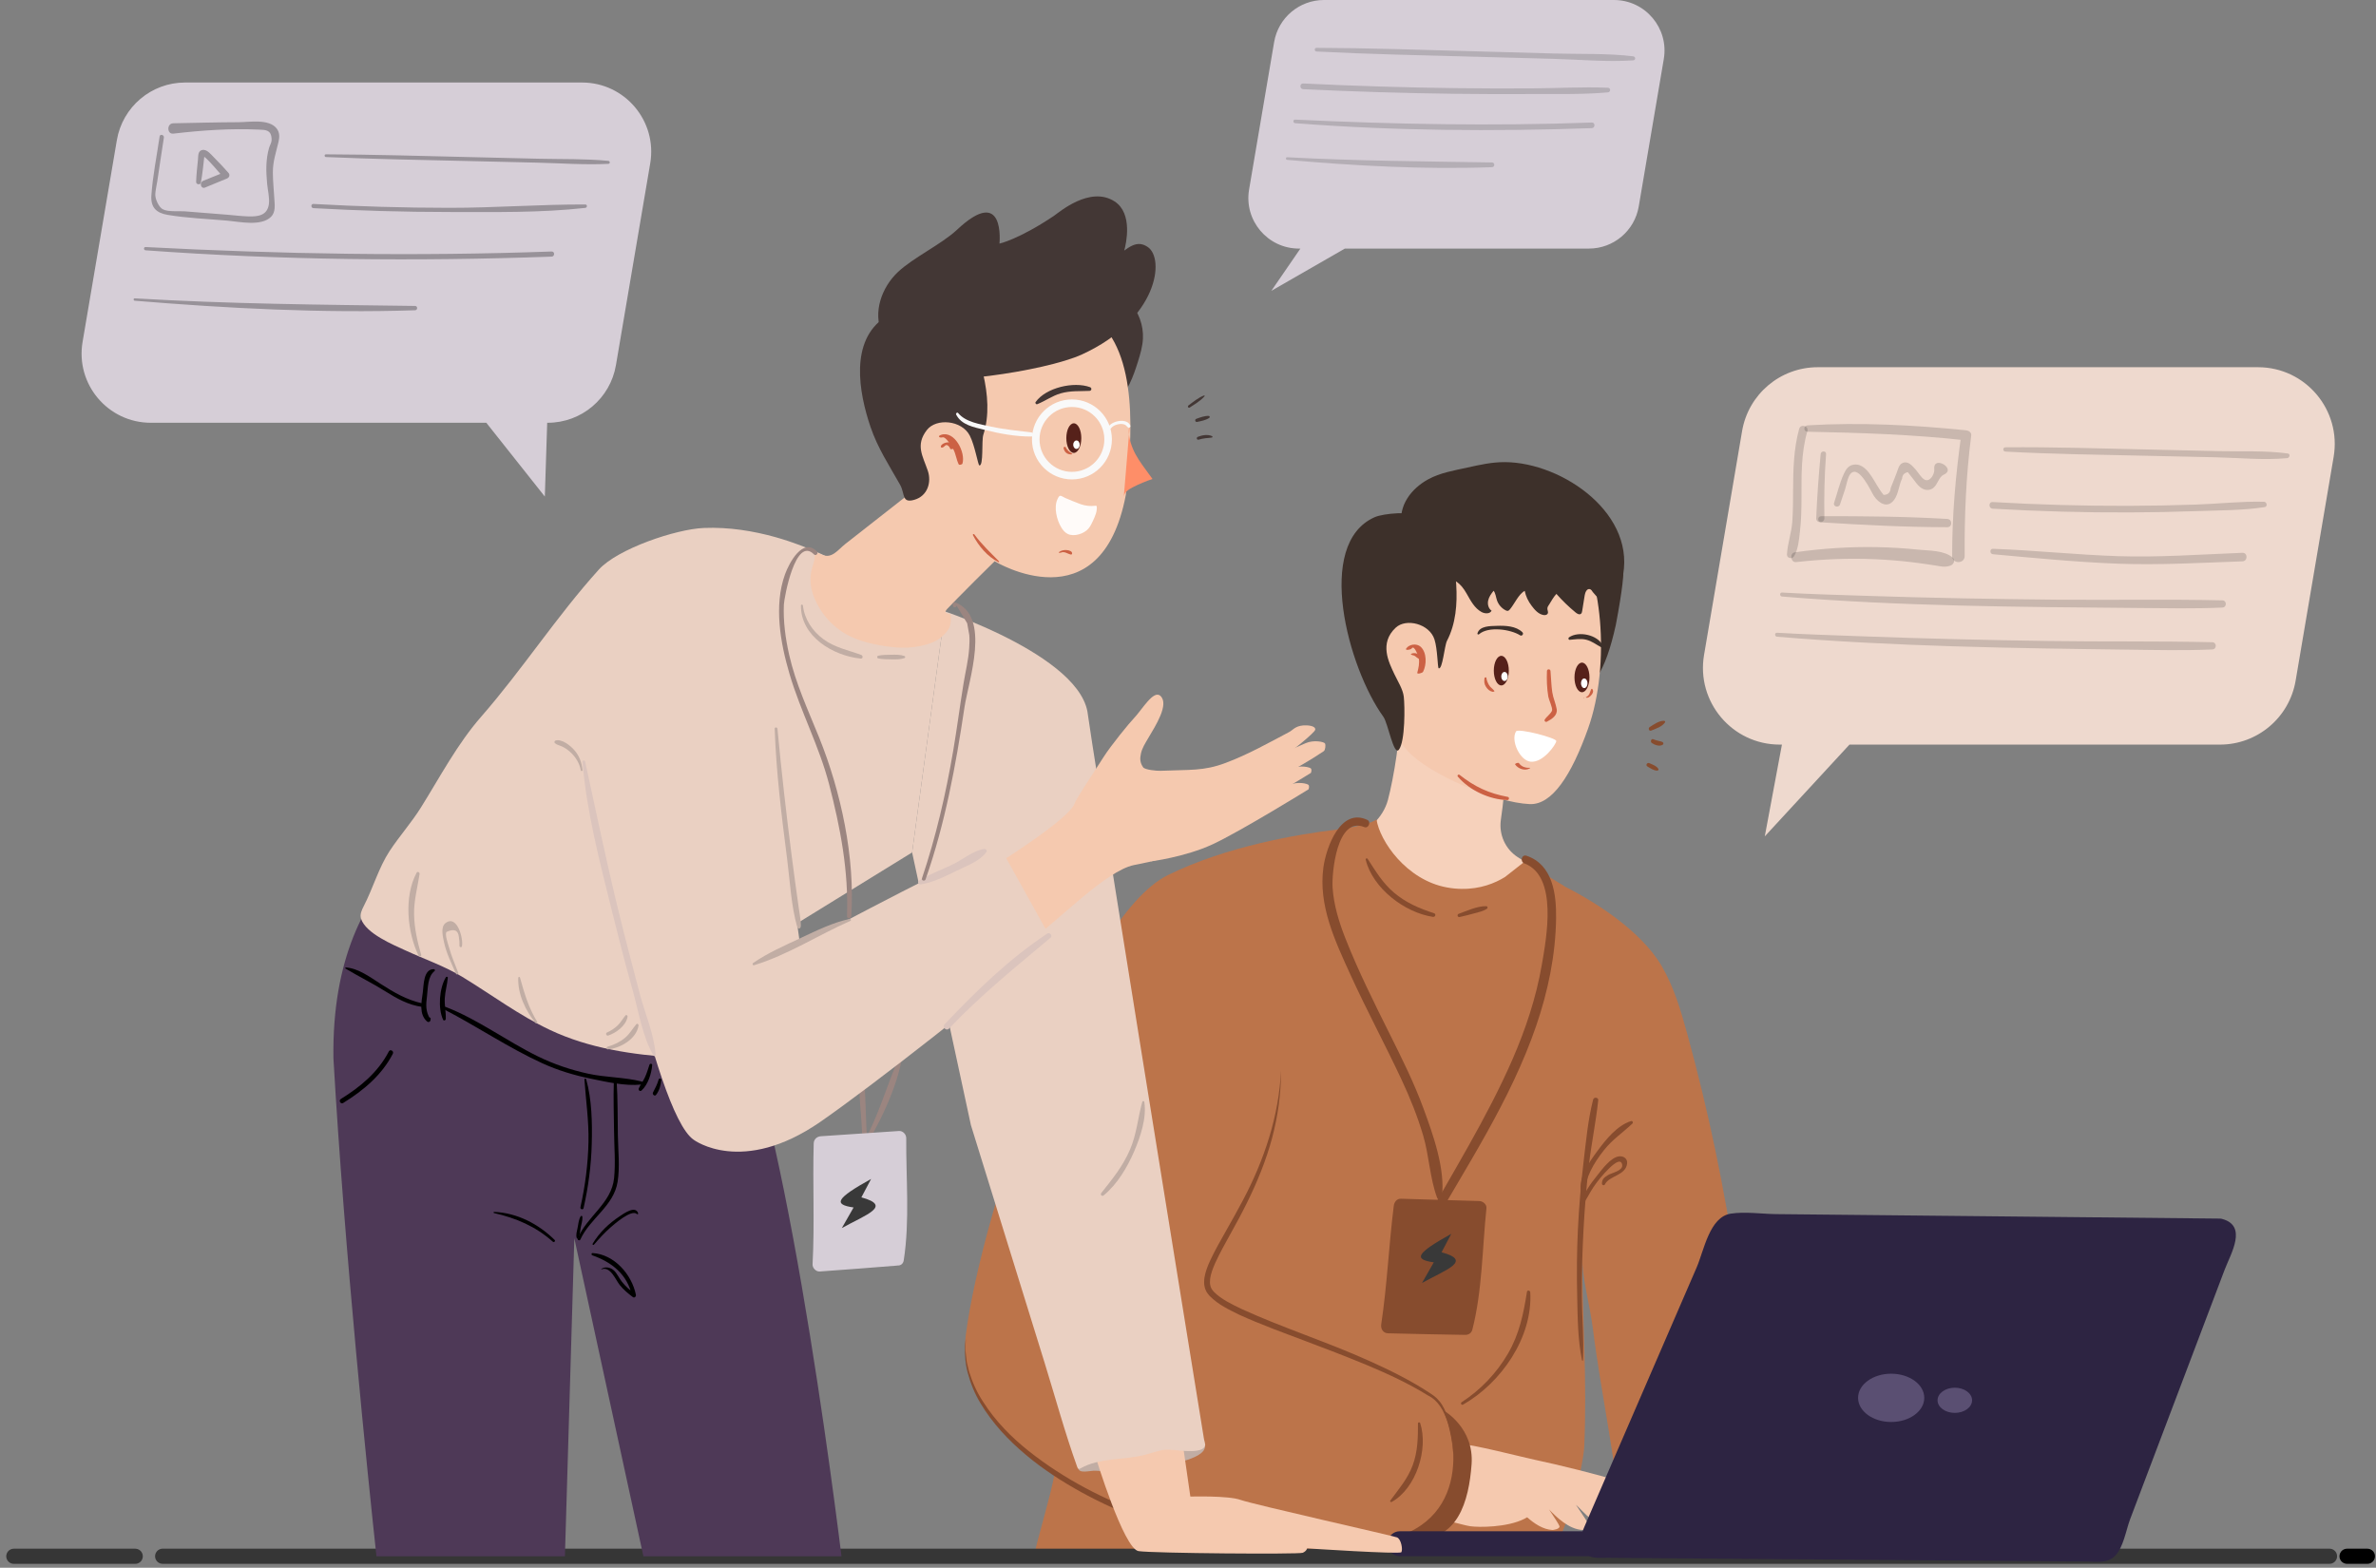 <svg width="344" height="227" viewBox="0 0 344 227" fill="none" xmlns="http://www.w3.org/2000/svg">
<rect x="0" y="0" width="344" height="227" fill="#808080" stroke="none"/>
<g id="Group 62">
<g id="OBJECTS">
<g id="Group">
<g id="Group_2">
<g id="Group_3">
<path id="Vector" d="M222.661 126.019C220.745 129.025 215.743 132.53 212.192 132.479C200.101 132.256 196.124 124.015 194.818 121.013C195.064 120.952 195.477 120.903 195.77 120.867C197.999 120.546 200.271 118.342 200.938 115.854C201.796 112.621 202.847 106.298 202.723 102.277L218.014 110.746C217.99 111.907 217.913 113.177 217.802 114.457C217.723 115.238 217.646 116.001 217.557 116.746C217.472 117.457 217.376 118.133 217.289 118.76C217.008 120.857 217.944 122.937 219.709 124.092L222.661 126.019Z" fill="#F6D1BB"/>
</g>
<g id="Group_4">
<path id="Vector_2" d="M223.981 93.079C223.156 95.246 223.505 97.707 224.343 99.868C224.936 101.397 226.252 100.048 227.89 100.076C230.425 100.118 232.407 97.478 233.943 90.474C234.917 85.336 235.164 82.728 234.97 82.235C234.27 80.459 231.962 79.504 230.058 79.337" fill="#3D302A"/>
</g>
<g id="Group_5">
<path id="Vector_3" d="M227.84 77.681C231.837 82.502 233.293 96.069 229.915 105.516C227.514 112.233 224.728 116.571 221.467 116.431C216.525 116.221 206.944 112.158 203.821 108.758C198.202 102.642 199.837 90.656 200.997 83.105C202.052 76.245 205.258 67.344 213.872 69.038C219.536 70.152 224.252 73.353 227.84 77.681Z" fill="#F5C9AF"/>
</g>
<g id="Group_6">
<path id="Vector_4" d="M205.132 82.021C206.02 83.082 207.582 83.317 208.869 83.525C210.597 83.805 211.457 84.396 212.35 85.968C212.921 86.973 213.488 88.075 214.507 88.621C214.987 88.878 215.715 88.914 215.952 88.424C215.496 88.121 215.342 87.494 215.457 86.959C215.572 86.424 215.903 85.962 216.25 85.538C216.543 85.936 216.574 86.462 216.735 86.93C216.949 87.55 217.411 88.08 217.996 88.375C218.089 88.422 218.191 88.465 218.294 88.45C218.434 88.431 218.538 88.315 218.629 88.206C219.26 87.453 219.875 86.013 220.749 85.555C220.923 86.377 221.238 87.025 221.745 87.705C222.187 88.297 222.716 88.906 223.44 89.048C223.674 89.093 223.965 89.059 224.075 88.848C224.21 88.591 223.999 88.33 224.032 88.07C224.062 87.824 224.178 87.716 224.304 87.507C224.626 86.975 224.917 86.458 225.339 85.992C226.194 86.966 227.128 87.869 228.129 88.692C228.35 88.874 228.675 89.054 228.896 88.872C229.014 88.776 229.045 88.612 229.07 88.462C229.193 87.701 229.315 86.94 229.438 86.179C229.507 85.752 229.758 85.195 230.177 85.303C230.379 85.356 230.502 85.556 230.612 85.734C230.753 85.963 233.207 88.557 233.259 88.356C233.641 86.883 234.427 85.541 234.809 84.068C237.27 74.58 226.279 66.954 217.881 66.914C216.011 66.905 214.263 67.297 212.453 67.699C210.521 68.128 208.522 68.446 206.765 69.41C204.308 70.758 202.441 73.205 202.921 76.129" fill="#3D302A"/>
</g>
<g id="Group_7">
<path id="Vector_5" d="M209.179 79.509C210.397 80.892 210.723 82.837 210.836 84.677C211.005 87.447 210.777 90.329 209.495 92.79C209.131 93.491 208.863 96.959 208.299 96.767C208.121 96.707 208.15 94.019 207.679 92.57C206.949 90.323 203.583 89.47 202.071 90.885C199.655 93.146 201.072 95.889 201.871 97.594C202.353 98.623 203.112 99.781 203.24 100.872C203.404 102.269 203.449 107.35 202.539 108.541C201.779 109.536 200.97 104.73 200.285 103.784C195.191 96.735 190.305 78.783 199.006 74.895C200.328 74.305 204.414 73.996 205.65 74.75" fill="#3D302A"/>
</g>
</g>
<path id="Vector_6" d="M241.375 222.193C241.88 222.279 242.389 222.348 242.91 222.365C245.71 222.457 248.414 221.839 251.153 221.368C253.56 220.953 254.213 220.725 254.161 217.821C253.744 194.815 250.36 171.875 244.281 149.685C243.352 146.296 242.344 142.884 240.566 139.854C237.534 134.687 230.562 130.221 225.221 127.717C224.466 127.363 221.341 129.351 220.581 129.007C219.914 128.706 219.329 128.243 218.658 127.949C216.696 127.09 215.38 128.886 213.738 129.631C212.891 130.016 211.943 130.258 211.007 130.219C210.247 130.187 209.559 129.729 208.862 130.089C205.737 131.704 197.978 119.702 197.978 119.702L194.619 123.215L184.789 133.52L160.212 167.399C160.212 167.399 155.753 195.166 152.687 213.365C152.156 216.506 150.045 223.287 149.629 225.668C149.719 225.156 170.605 225.013 171.733 225.013C186.256 225.013 199.782 225.013 214.305 225.013C216.693 225.013 223.115 226.027 224.792 224.272C226.855 222.113 229.247 212.22 229.369 209.447C229.782 200.124 229.144 190.87 229.018 181.488C229.069 185.302 230.166 188.753 230.634 192.49C231.236 197.299 232.1 202.105 232.876 206.889C233.5 210.737 234.097 214.589 234.575 218.458C234.791 220.198 234.513 221.235 235.987 221.916C237.227 222.49 239.928 221.946 241.375 222.193Z" fill="#BC744A"/>
<path id="Vector_7" d="M233.488 214.226C232.35 213.757 225.33 212.014 222.165 211.359C220.504 211.015 212.991 209.065 211.249 209.065C209.507 209.065 207.138 211.556 207.138 211.556L207.766 220.125C209.44 219.957 211.684 220.828 212.89 220.996C214.095 221.164 218.182 221.185 220.693 219.924C220.837 219.852 220.966 219.771 221.102 219.695C222.114 220.591 223.384 221.467 224.786 221.537C224.786 221.537 225.884 221.426 225.78 220.981C225.729 220.765 225.004 219.65 224.273 218.563C225.348 219.66 227.108 221.436 229.138 221.537C229.138 221.537 230.237 221.426 230.132 220.981C230.07 220.719 229.021 219.143 228.168 217.889C228.179 217.899 228.195 217.909 228.205 217.918C229.095 218.704 231.214 221.412 233.725 221.537C233.725 221.537 234.824 221.426 234.719 220.981C234.681 220.82 234.266 220.157 233.755 219.38C234.397 219.868 235.182 220.392 236.133 220.863C238.846 222.203 240.387 221.185 240.387 220.863C240.388 220.539 234.627 214.695 233.488 214.226Z" fill="#F5C9AF"/>
<path id="Vector_8" d="M209.075 204.274C209.075 204.274 213.446 206.754 213.058 212.024C212.669 217.294 211.087 223.405 204.49 222.765C197.894 222.125 209.075 204.274 209.075 204.274Z" fill="#874C2E"/>
<path id="Vector_9" d="M203.069 222.241C187.258 227.734 166.098 222.487 152.686 213.364C144.283 207.661 138.923 200.424 139.824 193.35C142.165 174.976 156.595 132.863 169.082 126.715C177.568 122.534 187.866 120.801 193.601 120.11C196.293 119.782 197.978 119.701 197.978 119.701L195.894 125.58L185.466 154.997C185.08 172.458 172.593 182.822 175.074 186.886C177.554 190.938 197.17 195.318 207.468 202.262C210.325 204.194 213.941 218.142 203.069 222.241Z" fill="#BC744A"/>
<g id="Group_8">
<path id="Vector_10" d="M139.826 193.803L139.793 195.028C139.795 195.232 139.766 195.435 139.792 195.638L139.862 196.244C139.921 196.646 139.92 197.056 140.023 197.45L140.314 198.632C140.795 200.177 141.459 201.669 142.365 203.012C144.102 205.744 146.401 208.089 148.936 210.102C154.017 214.138 159.868 217.155 165.973 219.351C172.064 221.595 178.454 223.075 184.931 223.612C188.168 223.89 191.429 223.923 194.671 223.645C197.914 223.396 201.136 222.798 204.258 221.827C201.2 222.993 197.969 223.683 194.715 224.083C191.454 224.453 188.158 224.498 184.88 224.301C181.6 224.115 178.34 223.621 175.131 222.92C171.922 222.218 168.757 221.309 165.665 220.193C162.583 219.051 159.569 217.716 156.684 216.135C153.804 214.55 151.019 212.763 148.5 210.634C145.977 208.522 143.689 206.078 141.992 203.24C141.126 201.834 140.508 200.28 140.085 198.693C139.666 197.092 139.634 195.424 139.826 193.803Z" fill="#874C2E"/>
</g>
<g id="Group_9">
<path id="Vector_11" d="M185.469 155.001C185.481 158.312 185.02 161.63 184.161 164.843C183.292 168.055 182.026 171.151 180.552 174.129C179.818 175.62 179.03 177.082 178.223 178.526C177.425 179.974 176.607 181.412 175.937 182.889C175.607 183.627 175.322 184.385 175.207 185.133C175.175 185.5 175.145 185.874 175.25 186.194C175.273 186.367 175.376 186.501 175.436 186.655C175.55 186.792 175.628 186.943 175.769 187.072C176.838 188.144 178.372 188.871 179.83 189.568C185.803 192.29 192.145 194.308 198.193 197.031C201.216 198.391 204.21 199.857 206.99 201.691L207.507 202.041C207.679 202.16 207.842 202.317 208.008 202.454C208.317 202.756 208.59 203.093 208.806 203.459C209.25 204.185 209.55 204.975 209.781 205.776C210.221 207.387 210.408 209.048 210.423 210.703C210.312 209.054 210.042 207.411 209.553 205.846C209.041 204.297 208.245 202.789 206.752 202.062C203.959 200.326 200.957 198.942 197.919 197.667C194.872 196.408 191.793 195.218 188.695 194.063C185.602 192.892 182.488 191.768 179.45 190.383C177.954 189.641 176.417 188.942 175.139 187.654C174.976 187.501 174.848 187.285 174.708 187.098C174.606 186.873 174.471 186.655 174.432 186.413C174.29 185.935 174.333 185.463 174.378 185.014C174.524 184.124 174.843 183.324 175.192 182.556C175.902 181.025 176.736 179.592 177.546 178.15C178.355 176.707 179.171 175.276 179.937 173.818C183.019 168.013 185.159 161.635 185.469 155.001Z" fill="#874C2E"/>
</g>
<path id="Vector_12" d="M226.449 128.29C224.939 129.789 218.226 134.574 211.823 134.574C210.759 134.574 209.635 134.481 208.441 134.258C203.069 133.274 198.54 129.691 195.895 125.58C195.404 124.807 194.97 124.011 194.62 123.214C194.14 122.183 193.8 121.129 193.602 120.111C196.294 119.782 198.868 119.103 199.289 118.624C199.746 121.762 203.62 127.43 209.483 128.496C210.22 128.637 210.91 128.695 211.577 128.707H211.589C214.34 128.753 216.458 127.875 217.898 126.985C217.91 126.985 220.707 124.78 220.719 124.768L226.449 128.29Z" fill="#BC744A"/>
<path id="Vector_13" d="M217.361 99.249C217.961 99.249 218.447 98.289 218.447 97.105C218.447 95.922 217.961 94.962 217.361 94.962C216.761 94.962 216.275 95.922 216.275 97.105C216.275 98.289 216.761 99.249 217.361 99.249Z" fill="#56211A"/>
<path id="Vector_14" d="M217.825 98.606C218.085 98.606 218.295 98.313 218.295 97.951C218.295 97.59 218.085 97.296 217.825 97.296C217.565 97.296 217.354 97.59 217.354 97.951C217.354 98.313 217.565 98.606 217.825 98.606Z" fill="white"/>
<path id="Vector_15" d="M229.041 100.232C229.64 100.232 230.126 99.272 230.126 98.088C230.126 96.904 229.64 95.945 229.041 95.945C228.441 95.945 227.955 96.904 227.955 98.088C227.955 99.272 228.441 100.232 229.041 100.232Z" fill="#56211A"/>
<path id="Vector_16" d="M225.322 107.299C225.309 107.751 223.418 110.504 221.58 110.286C220.038 110.102 218.687 107.21 219.498 105.892C219.933 105.432 225.336 106.847 225.322 107.299Z" fill="white"/>
<g id="Group_10">
<g id="Group_11">
<path id="Vector_17" d="M214.132 91.839C215.477 90.653 218.711 91.114 220.086 91.993C220.356 92.165 220.647 91.776 220.424 91.555C219.494 90.63 217.94 90.575 216.704 90.62C215.766 90.654 214.227 90.613 213.905 91.707C213.865 91.844 214.035 91.925 214.132 91.839Z" fill="#3D302A"/>
</g>
</g>
<g id="Group_12">
<g id="Group_13">
<path id="Vector_18" d="M227.268 92.643C228.09 92.58 228.853 92.429 229.673 92.633C230.495 92.838 231.099 93.34 231.83 93.724C231.988 93.807 232.129 93.644 232.061 93.493C231.343 91.908 228.557 91.328 227.17 92.281C227.025 92.38 227.06 92.659 227.268 92.643Z" fill="#3D302A"/>
</g>
</g>
<g id="Group_14">
<g id="Group_15">
<path id="Vector_19" d="M223.97 97.162C223.916 98.395 223.963 99.659 224.166 100.878C224.239 101.318 224.803 102.487 224.711 102.863C224.612 103.273 223.896 103.781 223.653 104.185C223.53 104.389 223.77 104.601 223.966 104.498C224.695 104.12 225.533 103.559 225.381 102.678C225.241 101.86 224.867 101.074 224.74 100.231C224.588 99.211 224.576 98.187 224.485 97.162C224.457 96.835 223.985 96.826 223.97 97.162Z" fill="#CC6144"/>
</g>
</g>
<path id="Vector_20" d="M229.369 99.63C229.629 99.63 229.839 99.319 229.839 98.934C229.839 98.55 229.629 98.238 229.369 98.238C229.109 98.238 228.898 98.55 228.898 98.934C228.898 99.319 229.109 99.63 229.369 99.63Z" fill="white"/>
<g id="Group_16">
<g id="Group_17">
<path id="Vector_21" d="M211.074 112.462C212.76 114.442 215.646 115.776 218.239 115.849C218.498 115.856 218.565 115.438 218.301 115.388C215.557 114.879 213.526 113.936 211.331 112.205C211.149 112.061 210.92 112.28 211.074 112.462Z" fill="#CC6144"/>
</g>
</g>
<g id="Group_18">
<g id="Group_19">
<path id="Vector_22" d="M197.97 118.722C194.078 116.877 191.996 122.728 191.603 125.596C190.847 131.109 193.293 136.247 195.515 141.125C197.85 146.249 200.519 151.202 202.905 156.3C204.141 158.938 205.231 161.642 206.055 164.439C206.916 167.363 207.014 170.622 208.072 173.44C208.216 173.825 208.712 173.74 208.761 173.347C209.276 169.262 207.468 164.239 206.061 160.417C204.713 156.758 202.972 153.261 201.234 149.777C198.967 145.23 196.667 140.64 194.803 135.908C193.869 133.535 193.098 131.055 192.933 128.494C192.801 126.448 193.552 118.117 197.531 119.762C198.123 120.006 198.551 118.998 197.97 118.722Z" fill="#874C2E"/>
</g>
</g>
<g id="Group_20">
<g id="Group_21">
<path id="Vector_23" d="M220.707 125.02C225.603 126.883 223.891 135.836 223.222 139.718C222.407 144.444 220.881 149.025 218.969 153.413C215.238 161.972 210.212 169.91 205.713 178.07C205.342 178.743 206.362 179.342 206.743 178.673C212.337 168.847 218.714 159.311 222.408 148.544C224.122 143.549 225.216 138.292 225.292 132.999C225.342 129.48 224.825 125.196 221.013 123.909C220.303 123.67 220.026 124.76 220.707 125.02Z" fill="#874C2E"/>
</g>
</g>
<path id="Vector_24" d="M214.173 173.907C210.391 173.795 206.61 173.683 202.827 173.571C202.217 173.553 201.859 174.065 201.791 174.608C201.078 180.291 200.831 186.085 199.977 191.743C199.877 192.409 200.241 193.041 200.977 193.056C204.707 193.134 208.438 193.245 212.169 193.286C212.364 193.288 212.528 193.242 212.666 193.167C212.672 193.164 212.678 193.16 212.684 193.157C212.72 193.136 212.757 193.116 212.79 193.091C212.962 192.971 213.1 192.788 213.168 192.525C214.607 186.936 214.61 180.679 215.21 174.945C215.269 174.375 214.686 173.922 214.173 173.907Z" fill="#874C2E"/>
<g id="Group_22">
<g id="Group_23">
<path id="Vector_25" d="M229.182 196.961C229.347 193.877 229.041 190.756 229.019 187.667C228.996 184.466 229.092 181.269 229.262 178.074C229.427 174.975 229.677 171.883 230.03 168.801C230.395 165.626 231.059 162.482 231.394 159.309C231.439 158.883 230.76 158.806 230.657 159.209C229.913 162.128 229.625 165.232 229.273 168.223C228.887 171.495 228.605 174.782 228.447 178.073C228.294 181.267 228.275 184.47 228.347 187.666C228.416 190.755 228.418 193.947 229.051 196.978C229.067 197.055 229.178 197.032 229.182 196.961Z" fill="#874C2E"/>
</g>
</g>
<g id="Group_24">
<g id="Group_25">
<path id="Vector_26" d="M197.726 124.477C198.737 128.627 203.38 132.147 207.464 132.76C207.81 132.811 207.961 132.336 207.612 132.225C205.504 131.557 203.515 130.685 201.816 129.244C200.172 127.85 199.167 126.132 198.008 124.358C197.913 124.213 197.683 124.303 197.726 124.477Z" fill="#874C2E"/>
</g>
</g>
<g id="Group_26">
<g id="Group_27">
<path id="Vector_27" d="M211.328 132.779C212.04 132.618 212.746 132.45 213.448 132.251C214.076 132.073 214.734 131.95 215.282 131.584C215.446 131.476 215.386 131.217 215.181 131.212C213.891 131.178 212.399 131.887 211.199 132.312C210.908 132.416 211.021 132.849 211.328 132.779Z" fill="#874C2E"/>
</g>
</g>
<g id="Group_28">
<g id="Group_29">
<path id="Vector_28" d="M204.389 93.892C204.784 93.285 205.392 95.166 205.417 95.324C205.532 96.055 205.382 96.708 205.195 97.407C205.125 97.67 205.936 97.463 206.032 97.276C206.559 96.256 206.599 94.483 205.683 93.646C205.11 93.123 203.998 93.267 203.579 93.922C203.393 94.214 204.258 94.094 204.389 93.892Z" fill="#CC6144"/>
</g>
</g>
<g id="Group_30">
<g id="Group_31">
<path id="Vector_29" d="M205.68 95.331C205.676 95.252 205.683 95.175 205.704 95.098C205.712 95.075 205.707 95.055 205.688 95.039C205.363 94.642 204.858 94.457 204.368 94.645C204.338 94.656 204.234 94.704 204.278 94.75C204.395 94.875 204.625 94.87 204.774 94.944C204.899 95.006 204.993 95.09 205.095 95.181C205.202 95.276 205.331 95.316 205.444 95.408C205.493 95.448 205.68 95.406 205.68 95.331Z" fill="#CC6144"/>
</g>
</g>
<g id="Group_32">
<g id="Group_33">
<path id="Vector_30" d="M219.37 110.708C219.823 111.339 220.804 111.667 221.506 111.244C221.559 111.212 221.556 111.172 221.488 111.175C220.86 111.205 220.288 111.026 219.91 110.5C219.818 110.372 219.262 110.557 219.37 110.708Z" fill="#CC6144"/>
</g>
</g>
<g id="Group_34">
<g id="Group_35">
<path id="Vector_31" d="M214.93 98.164C214.86 98.649 214.875 99.039 215.151 99.463C215.387 99.825 215.69 100.092 216.121 100.175C216.169 100.184 216.421 100.132 216.36 100.048C216.128 99.725 215.775 99.542 215.571 99.179C215.389 98.856 215.224 98.477 215.2 98.107C215.195 98.037 214.939 98.099 214.93 98.164Z" fill="#CC6144"/>
</g>
</g>
<g id="Group_36">
<g id="Group_37">
<path id="Vector_32" d="M229.285 101.126C229.33 101.126 229.439 101.059 229.344 101.059C229.299 101.059 229.19 101.126 229.285 101.126Z" fill="#CC6144"/>
</g>
</g>
<g id="Group_38">
<g id="Group_39">
<path id="Vector_33" d="M229.949 100.999C230.342 100.796 230.903 100.201 230.529 99.753C230.5 99.719 230.388 99.76 230.372 99.795C230.185 100.219 230.147 100.673 229.687 100.91C229.426 101.044 229.828 101.062 229.949 100.999Z" fill="#CC6144"/>
</g>
</g>
<g id="Group_40">
<g id="Group_41">
<path id="Vector_34" d="M229.356 173.012C229.526 170.469 230.689 168.479 232.247 166.51C233.456 164.983 234.964 163.994 236.351 162.679C236.502 162.536 236.347 162.264 236.146 162.327C234.124 162.958 232.486 165.017 231.275 166.659C230.007 168.38 228.247 170.805 229.025 173.057C229.087 173.238 229.343 173.204 229.356 173.012Z" fill="#874C2E"/>
</g>
</g>
<g id="Group_42">
<g id="Group_43">
<path id="Vector_35" d="M229.054 174.524C229.696 173.743 230.101 172.786 230.664 171.946C231.331 170.95 232.107 170.025 232.963 169.186C233.129 169.024 234.715 167.403 234.869 168.704C234.967 169.527 233.324 169.836 232.841 170.129C232.298 170.459 231.932 170.718 231.93 171.386C231.93 171.603 232.252 171.71 232.355 171.501C233.001 170.203 235.329 170.246 235.574 168.506C235.673 167.807 235.111 167.361 234.429 167.432C233.203 167.561 231.926 169.35 231.239 170.206C230.279 171.405 229.147 172.894 228.919 174.445C228.909 174.515 228.996 174.595 229.054 174.524Z" fill="#874C2E"/>
</g>
</g>
<g id="Group_44">
<g id="Group_45">
<path id="Vector_36" d="M205.295 206.106C205.299 208.178 205.263 210.182 204.537 212.154C203.816 214.117 202.505 215.615 201.291 217.274C201.198 217.4 201.373 217.542 201.492 217.476C205.036 215.512 206.83 209.819 205.618 206.062C205.563 205.889 205.294 205.914 205.295 206.106Z" fill="#874C2E"/>
</g>
</g>
<g id="Group_46">
<g id="Group_47">
<path id="Vector_37" d="M221.077 187.046C220.569 190.24 219.979 193.146 218.331 195.987C216.694 198.809 214.357 201.26 211.619 203.032C211.4 203.174 211.595 203.514 211.824 203.383C217.311 200.254 221.931 193.671 221.553 187.11C221.538 186.855 221.122 186.761 221.077 187.046Z" fill="#874C2E"/>
</g>
</g>
<g id="Group_48">
<g id="Group_49">
<path id="Vector_38" d="M239.051 105.789C239.741 105.507 240.626 105.239 241.064 104.598C241.131 104.499 241.041 104.374 240.933 104.371C240.181 104.349 239.448 104.901 238.837 105.282C238.584 105.44 238.748 105.913 239.051 105.789Z" fill="#874C2E"/>
</g>
</g>
<g id="Group_50">
<g id="Group_51">
<path id="Vector_39" d="M239.15 107.58C239.566 107.866 240.246 108.129 240.723 107.837C240.861 107.753 240.866 107.545 240.723 107.461C240.527 107.348 240.292 107.32 240.074 107.266C239.836 107.209 239.603 107.134 239.377 107.041C239.05 106.907 238.892 107.403 239.15 107.58Z" fill="#874C2E"/>
</g>
</g>
<g id="Group_52">
<g id="Group_53">
<path id="Vector_40" d="M238.515 110.982C238.921 111.224 239.462 111.611 239.957 111.578C240.077 111.57 240.169 111.443 240.1 111.33C239.838 110.904 239.23 110.694 238.796 110.503C238.477 110.363 238.201 110.795 238.515 110.982Z" fill="#874C2E"/>
</g>
</g>
</g>
<g id="Group_54">
<path id="Vector_41" d="M23.547 225.338H39.767H67.053H78.419H107.094H317.873H328.371H337.271" stroke="#363636" stroke-width="2.189" stroke-miterlimit="10" stroke-linecap="round"/>
<path id="Vector_42" d="M19.581 225.341H2" stroke="#363636" stroke-width="2.189" stroke-miterlimit="10" stroke-linecap="round"/>
<path id="Vector_43" d="M342.755 225.34H339.808" stroke="black" stroke-width="2.189" stroke-miterlimit="10" stroke-linecap="round"/>
</g>
<g id="Group_55">
<path id="Vector_44" d="M302.008 221.72H202.657C201.697 221.72 200.916 222.501 200.916 223.462V223.589C200.916 224.55 201.697 225.331 202.657 225.331H302.008C302.968 225.331 303.749 224.55 303.749 223.589V223.462C303.749 222.501 302.968 221.72 302.008 221.72Z" fill="#2D2442"/>
<g id="Group_56">
<path id="Vector_45" d="M321.407 177.431C300.734 177.222 280.061 177.013 259.388 176.804C256.452 176.774 253.517 176.745 250.581 176.715C250.125 176.71 249.536 176.981 249.344 177.425C243.664 190.548 237.984 203.67 232.304 216.793C231.494 218.666 230.683 220.539 229.872 222.412C229.845 222.474 229.831 222.536 229.812 222.597C229.812 222.599 229.811 222.6 229.811 222.6C229.793 222.661 229.776 222.721 229.766 222.781C229.603 223.541 229.989 224.433 230.923 224.547C231.141 224.611 231.363 224.625 231.573 224.571C252.821 224.737 274.068 224.903 295.316 225.069C298.349 225.093 301.382 225.116 304.416 225.14C305.093 225.146 305.571 224.683 305.796 224.089C311.46 209.141 317.123 194.193 322.787 179.245C323.126 178.352 322.264 177.44 321.407 177.431Z" fill="#2D2442"/>
<g id="Group_57">
<path id="Vector_46" d="M321.406 176.448C302.324 176.255 283.241 176.062 264.158 175.869C261.834 175.846 259.51 175.822 257.185 175.799C255.083 175.778 252.653 175.409 250.58 175.731C247.5 176.211 246.709 181.055 245.656 183.49C241.869 192.238 238.082 200.987 234.295 209.735C232.673 213.483 231.046 217.229 229.429 220.979C228.818 222.393 228.223 224.105 229.83 225.179C230.641 225.721 231.872 225.551 232.753 225.563C235.114 225.596 237.475 225.6 239.836 225.618C244.558 225.655 249.28 225.692 254.001 225.729C263.445 225.803 272.888 225.877 282.331 225.951C287.039 225.987 291.746 226.024 296.453 226.061C298.349 226.076 300.245 226.09 302.14 226.105C303.603 226.117 305.052 226.397 306.183 225.321C307.409 224.156 307.823 221.5 308.401 219.974C309.23 217.786 310.059 215.599 310.887 213.411C312.821 208.307 314.755 203.203 316.689 198.099C318.484 193.359 320.28 188.619 322.076 183.88C322.975 181.507 325.478 177.467 321.666 176.482C320.441 176.166 319.919 178.062 321.144 178.379C322.398 178.703 318.121 188.794 317.695 189.921C316.313 193.567 314.932 197.212 313.551 200.858C312.169 204.505 310.788 208.15 309.406 211.796C308.785 213.437 308.163 215.078 307.541 216.718C306.864 218.506 306.374 221.154 305.262 222.733C303.829 224.768 300.846 224.129 298.727 224.113C296.803 224.098 294.878 224.083 292.954 224.068C289.019 224.037 285.085 224.006 281.149 223.975C273.28 223.914 265.41 223.853 257.541 223.791C249.672 223.729 241.802 223.668 233.932 223.607C233.118 223.6 231.74 223.949 231.164 223.225C230.43 222.302 230.845 223.635 231.124 221.972C231.357 220.587 232.391 219.045 232.948 217.758C234.593 213.956 236.238 210.155 237.884 206.354C241.039 199.064 244.195 191.773 247.351 184.483C248.051 182.865 248.616 180.33 249.717 179.015C251.19 177.256 253.522 177.728 255.532 177.749C259.6 177.79 263.667 177.831 267.734 177.872C285.624 178.053 303.514 178.234 321.404 178.415C322.671 178.427 322.672 176.461 321.406 176.448Z" fill="#2D2442"/>
</g>
</g>
<path id="Vector_47" d="M273.807 205.898C276.454 205.898 278.599 204.333 278.599 202.402C278.599 200.472 276.454 198.907 273.807 198.907C271.16 198.907 269.015 200.472 269.015 202.402C269.015 204.333 271.16 205.898 273.807 205.898Z" fill="#5A4F72"/>
<path id="Vector_48" d="M283.021 204.581C284.401 204.581 285.521 203.765 285.521 202.758C285.521 201.751 284.401 200.934 283.021 200.934C281.64 200.934 280.521 201.751 280.521 202.758C280.521 203.765 281.64 204.581 283.021 204.581Z" fill="#5A4F72"/>
</g>
<g id="Group_58">
<path id="Vector_49" d="M165.85 212.548C168.909 212.181 174.325 211.359 174.461 209.475C172.482 208.195 170.299 206.9 167.945 206.785C166.067 206.693 164.245 207.386 162.527 208.15C161.066 208.8 159.632 209.51 158.229 210.278C157.653 210.593 156.146 211.721 156.122 212.506C156.093 213.481 157.883 212.905 158.594 212.955C161.018 213.127 163.446 212.836 165.85 212.548Z" fill="#C1ADA4"/>
<path id="Vector_50" d="M158.624 210.951C158.624 210.951 162.692 224.278 164.844 224.597C166.998 224.916 188.052 225.076 188.61 224.837C189.169 224.597 189.248 224.198 189.248 224.198C189.248 224.198 202.647 225.076 202.885 224.757C203.124 224.438 202.885 222.842 202.247 222.602C201.609 222.362 181.353 217.814 179.598 217.175C177.844 216.537 172.341 216.697 172.341 216.697L171.225 208.956L158.624 210.951Z" fill="#F5C9AF"/>
<path id="Vector_51" d="M163.538 43.734C164.857 45.148 165.573 47.109 165.475 49.041C165.417 50.192 165.085 51.311 164.739 52.411C164.073 54.529 163.284 56.723 161.637 58.212C161.37 58.453 161.035 58.686 160.681 58.622C160.021 56.588 159.361 54.554 158.701 52.52C158.384 51.542 158.066 50.561 157.887 49.549C157.585 47.837 157.695 46.046 158.273 44.408C158.536 43.664 158.913 42.929 159.54 42.451C161.07 41.286 162.499 42.621 163.538 43.734Z" fill="#433735"/>
<g id="Group_59">
<g id="Group_60">
<path id="Vector_52" d="M124.527 156.471C124.313 158.555 124.634 160.756 124.75 162.839C124.816 164.023 124.882 165.211 124.879 166.397C124.877 167.085 124.673 167.922 124.909 168.57C124.934 168.638 125.033 168.685 125.089 168.617C126.009 167.495 125.487 164.819 125.445 163.467C125.372 161.136 125.262 158.802 125.171 156.471C125.155 156.05 124.569 156.065 124.527 156.471Z" fill="#9B8580"/>
</g>
</g>
<g id="Group_61">
<g id="Group_62">
<path id="Vector_53" d="M130.461 152.36C128.247 157.392 127.017 162.513 123.982 167.216C123.811 167.483 124.237 167.731 124.407 167.464C127.09 163.246 130.009 157.458 130.714 152.467C130.732 152.329 130.53 152.202 130.461 152.36Z" fill="#9B8580"/>
</g>
</g>
<path id="Vector_54" d="M81.789 225.34L83.151 179.3L93.152 225.34H121.832C119.927 210.024 111.471 146.007 102.635 140.581L67.923 118.953C67.923 118.953 47.836 124.196 48.275 153.249C49.879 181.233 53.298 214.165 54.503 225.34L81.789 225.34Z" fill="#4E3957"/>
<path id="Vector_55" d="M174.385 209.522C173.64 210.651 169.85 209.803 168.729 209.912C167.726 210.009 166.776 210.389 165.801 210.643C162.698 211.453 159.233 211.027 156.443 212.61C156.357 212.659 156.258 212.711 156.162 212.683C156.057 212.65 156.006 212.534 155.968 212.431C154.187 207.494 152.794 202.342 151.235 197.311C148.891 189.751 146.546 182.191 144.203 174.631C142.992 170.727 141.781 166.821 140.57 162.916L132.056 123.43L135.841 95.596L136.738 89.029L136.804 88.531C136.804 88.531 136.987 88.596 137.327 88.714C138.513 89.133 141.558 90.274 144.932 91.919C150.335 94.56 156.583 98.519 157.435 103.001C157.437 103.017 157.439 103.033 157.441 103.048C157.891 106.19 158.396 109.325 158.89 112.46C159.765 118.022 160.651 123.582 161.54 129.142C162.645 136.06 163.756 142.978 164.869 149.895C166.028 157.103 167.19 164.31 168.353 171.517C169.391 177.948 170.431 184.379 171.471 190.81C172.213 195.397 172.956 199.985 173.699 204.572C173.905 205.841 174.11 207.111 174.316 208.38C174.353 208.603 174.543 209.122 174.472 209.34C174.451 209.406 174.422 209.466 174.385 209.522Z" fill="#EAD0C2"/>
<path id="Vector_56" d="M136.804 88.531L136.739 89.029L135.841 95.596L132.056 123.43L113.527 134.853C112.56 135.45 111.727 139.551 111.333 140.578C110.054 143.915 108.937 147.38 107.475 150.641C107.175 151.309 106.906 153.129 106.242 153.535C104.906 154.353 99.475 153.232 97.798 153.124C91.588 152.724 85.312 151.812 79.633 149.134C75.143 147.017 71.166 144.021 66.94 141.451C64.358 139.88 61.478 138.899 58.745 137.636C56.919 136.793 52.974 135.176 52.27 133.027C52.068 132.407 52.382 131.748 52.681 131.168C53.986 128.639 54.854 125.592 56.395 123.244C57.816 121.079 59.566 119.127 60.951 116.909C63.74 112.446 66.201 107.732 69.684 103.751C75.612 96.973 80.594 89.229 86.701 82.47C89.412 79.469 97.861 76.611 101.902 76.447C105.576 76.296 109.139 76.899 112.257 77.771C114.765 78.478 116.992 79.356 118.747 80.149C121.321 81.316 122.886 82.305 122.886 82.305L136.804 88.531Z" fill="#EAD0C2"/>
<g id="XMLID_56_">
<g id="XMLID_66_">
<path id="Vector_57" d="M143.651 125.559C145.603 124.358 154.719 118.536 155.536 116.432C155.914 115.456 157.983 112.449 159.769 109.629C160.827 107.96 163.505 104.684 164.182 103.983C165.341 102.78 167.016 99.799 168.027 100.78C169.286 102.001 167.319 105.058 166.21 106.932C165.803 107.62 165.366 108.311 165.19 109.09C165.014 109.87 165.053 110.451 165.51 111.107C165.759 111.463 167.463 111.634 168.034 111.609C172.34 111.42 174.208 111.673 177.42 110.476C180.631 109.28 183.632 107.59 186.661 105.987C187.18 105.712 187.495 105.149 188.667 105.04C189.252 104.986 190.489 105.066 190.424 105.65C190.372 106.104 186.755 108.932 186.382 109.197C184.377 110.622 184.602 110.461 182.597 111.887C182.286 112.109 181.95 112.366 181.874 112.74C181.81 113.055 181.946 113.373 181.953 113.694C181.964 114.268 181.567 114.761 181.177 115.182C180.491 115.92 179.761 116.61 179 117.263C177.934 118.177 178.804 118.956 177.643 119.758C176.363 120.642 173.044 121.541 171.732 122.371C170.682 123.037 169.626 123.705 168.473 124.167C167.092 124.72 165.61 124.961 164.153 125.262C160.159 126.086 153.171 133.327 149.792 135.718" fill="#F5C9AF"/>
</g>
<path id="XMLID_64_" d="M166.582 124.732C166.582 124.732 171.601 124.096 175.594 122.238C179.588 120.38 189.456 114.287 189.456 114.287C189.456 114.287 189.592 113.941 189.487 113.699C189.382 113.458 187.883 113.123 186.675 113.648C185.468 114.174 177.735 117.532 177.735 117.532" fill="#F5C9AF"/>
<path id="XMLID_58_" d="M165.586 123.046C165.586 123.046 171.946 121.719 175.939 119.86C179.932 118.002 189.801 111.909 189.801 111.909C189.801 111.909 189.937 111.562 189.832 111.32C189.728 111.078 188.229 110.744 187.021 111.27C185.812 111.794 178.081 115.153 178.081 115.153" fill="#F5C9AF"/>
<path id="XMLID_57_" d="M167.595 119.385C167.595 119.385 173.954 118.057 177.948 116.2C181.941 114.342 188.142 111.167 191.655 108.767C191.887 108.609 191.947 107.902 191.842 107.661C191.737 107.419 190.238 107.085 189.03 107.61C187.822 108.134 180.09 111.493 180.09 111.493" fill="#F5C9AF"/>
</g>
<path id="Vector_58" d="M144.007 81.267C144.007 81.267 159.398 90.661 163 71.655C163.874 63.791 164.965 51.011 158.416 46.014C151.866 41.016 136.802 40.443 136.475 55.271C137.047 59.531 136.884 59.858 136.884 59.858C136.884 59.858 131.235 58.302 132.463 65.347C133.118 68.543 133.964 69.689 133.964 69.689C133.964 69.689 122.406 78.746 122.394 78.756C121.33 79.589 120.439 80.978 118.964 80.308C118.803 80.235 118.647 80.142 118.472 80.113C118.298 80.085 118.094 80.138 118.009 80.293C117.955 80.391 117.959 80.51 117.955 80.622C117.94 81.188 117.717 81.725 117.566 82.269C116.983 84.362 117.587 86.32 118.688 88.124C119.624 89.659 120.948 90.961 122.518 91.838C124.021 92.677 125.707 93.134 127.4 93.44C129.529 93.826 131.789 93.974 133.896 93.388C135.188 93.029 136.067 92.626 136.969 91.578C137.138 91.381 137.298 91.175 137.412 90.942C137.67 90.418 137.679 89.808 137.675 89.223C137.674 89.142 137.67 89.053 137.617 88.992C137.56 88.928 137.468 88.915 137.384 88.901C136.446 88.742 137.065 88.251 137.458 87.839C137.848 87.432 138.241 87.028 138.635 86.625C139.463 85.78 140.298 84.941 141.136 84.105C142.089 83.155 143.045 82.208 144.007 81.267Z" fill="#F5C9AF"/>
<path id="Vector_59" d="M155.469 65.579C156.068 65.579 156.554 64.62 156.554 63.436C156.554 62.252 156.068 61.292 155.469 61.292C154.869 61.292 154.383 62.252 154.383 63.436C154.383 64.62 154.869 65.579 155.469 65.579Z" fill="#56211A"/>
<g id="Group_63">
<g id="Group_64">
<path id="Vector_60" d="M157.817 56.06C155.469 55.197 151.422 56.123 149.936 58.217C149.834 58.36 150.005 58.592 150.173 58.525C151.352 58.058 152.341 57.305 153.591 56.95C154.991 56.553 156.324 56.665 157.745 56.597C158.061 56.582 158.105 56.166 157.817 56.06Z" fill="#433735"/>
</g>
</g>
<path id="Vector_61" d="M163.573 61.477C163.22 62.616 163.576 63.915 164.037 65.014C164.499 66.114 165.208 67.089 165.911 68.052C166.227 68.486 166.544 68.92 166.86 69.353C165.869 69.683 164.904 70.089 163.977 70.569C163.42 70.857 162.82 71.247 162.709 71.865" fill="#FE8E68"/>
<path id="Vector_62" d="M156.487 73.014C157.15 73.242 157.864 73.32 158.559 73.234C158.629 73.225 158.71 73.219 158.757 73.271C158.787 73.305 158.793 73.353 158.796 73.398C158.842 74.085 158.548 74.743 158.26 75.369C158.067 75.789 157.869 76.215 157.565 76.564C156.927 77.294 155.495 77.758 154.585 77.312C154.176 77.112 153.875 76.742 153.64 76.351C153.002 75.29 152.551 73.494 153.094 72.297C153.456 71.497 153.55 71.793 154.254 72.116C154.904 72.415 155.581 72.653 156.241 72.922C156.322 72.955 156.404 72.986 156.487 73.014Z" fill="#FFFBF9"/>
<path id="Vector_63" d="M144.552 122.229C133.324 127.446 115.844 136.865 115.844 136.865L113.333 118.733L86.917 118.952C86.917 118.952 94.558 161.114 100.452 165.047C100.452 165.047 107.438 170.289 118.791 162.425C126.283 157.236 143.713 143.588 152.276 136.129L144.552 122.229Z" fill="#EAD0C2"/>
<g id="Group_65">
<g id="Group_66">
<path id="Vector_64" d="M94.923 152.789C94.752 149.891 93.379 146.747 92.642 143.946C91.595 139.967 90.545 135.991 89.567 131.995C87.8 124.775 86.294 117.513 84.716 110.253C84.67 110.041 84.317 110.084 84.335 110.304C84.922 117.542 86.833 124.786 88.573 131.813C89.533 135.688 90.52 139.56 91.604 143.402C92.442 146.368 93.034 150.21 94.636 152.866C94.712 152.991 94.933 152.946 94.923 152.789Z" fill="#DBC4BD"/>
</g>
</g>
<g id="Group_67">
<g id="Group_68">
<path id="Vector_65" d="M151.637 135.175C146.153 138.795 141.266 143.543 136.77 148.305C136.377 148.722 137.004 149.352 137.4 148.935C141.973 144.111 147.025 140.034 152.102 135.778C152.435 135.499 152 134.936 151.637 135.175Z" fill="#DBC4BD"/>
</g>
</g>
<g id="Group_69">
<g id="Group_70">
<path id="Vector_66" d="M133.306 128.054C135.118 127.781 136.937 126.852 138.573 126.048C139.999 125.348 141.877 124.683 142.816 123.36C142.984 123.124 142.707 122.89 142.481 122.924C140.93 123.158 139.431 124.42 138.031 125.12C136.406 125.933 134.605 126.531 133.074 127.502C132.769 127.695 132.979 128.103 133.306 128.054Z" fill="#DBC4BD"/>
</g>
</g>
<g id="Group_71">
<g id="Group_72">
<path id="Vector_67" d="M118.274 79.852C116.245 77.765 114.256 81.483 113.648 83.177C112.017 87.714 112.991 93.118 114.31 97.595C115.916 103.044 118.602 108.032 120.037 113.552C121.671 119.839 122.874 126.137 122.628 132.659C122.613 133.061 123.224 133.055 123.25 132.659C123.809 124.156 121.764 114.647 118.594 106.781C116.993 102.808 115.197 98.99 114.25 94.785C113.718 92.421 113.381 89.952 113.492 87.525C113.535 86.574 115.163 77.52 117.85 80.275C118.12 80.552 118.542 80.129 118.274 79.852Z" fill="#9B8580"/>
</g>
</g>
<g id="Group_73">
<g id="Group_74">
<path id="Vector_68" d="M138.493 87.681C139.005 88.536 139.517 89.391 140.03 90.246C140.132 90.818 140.234 91.389 140.336 91.961C140.389 92.588 140.361 93.231 140.32 93.857C140.207 95.565 139.785 97.242 139.508 98.927C138.975 102.179 138.561 105.449 138.007 108.699C136.938 114.965 135.507 121.151 133.484 127.181C133.373 127.514 133.893 127.652 134.008 127.325C136.833 119.262 138.372 110.889 139.632 102.459C140.215 98.556 143.543 89.243 138.288 87.217C138.076 87.135 137.874 87.377 137.93 87.575C137.947 87.633 137.964 87.692 137.98 87.751C138.062 88.039 138.48 87.973 138.493 87.681Z" fill="#9B8580"/>
</g>
</g>
<path id="Vector_69" d="M131.206 164.8C131.211 164.267 130.728 163.726 130.17 163.763C126.395 164.016 122.62 164.27 118.845 164.523C118.274 164.561 117.825 164.967 117.809 165.56C117.645 171.377 117.954 177.261 117.645 183.069C117.617 183.599 118.143 184.147 118.681 184.107C122.402 183.824 126.126 183.575 129.843 183.256C129.873 183.253 129.899 183.244 129.928 183.24C130.352 183.266 130.756 183.048 130.843 182.494C131.738 176.781 131.163 170.576 131.206 164.8Z" fill="#D6CED7"/>
<g id="Group_75">
<g id="Group_76">
<path id="Vector_70" d="M131.924 62.962C130.228 63.192 128.939 63.598 127.705 62.042C127.211 61.418 126.812 60.764 126.043 60.474C125.944 60.437 125.866 60.581 125.941 60.65C126.899 61.525 127.588 63.029 128.849 63.511C129.847 63.893 131.082 63.618 132.007 63.159C132.126 63.099 132.034 62.947 131.924 62.962Z" fill="#594C4A"/>
</g>
</g>
<path id="Vector_71" d="M155.195 68.87C158.089 68.87 160.435 66.523 160.435 63.627C160.435 60.732 158.089 58.384 155.195 58.384C152.302 58.384 149.956 60.732 149.956 63.627C149.956 66.523 152.302 68.87 155.195 68.87Z" stroke="#F9F9F9" stroke-width="1.094" stroke-miterlimit="10"/>
<g id="Group_77">
<g id="Group_78">
<path id="Vector_72" d="M160.595 62.25C160.788 62.138 160.871 61.957 161.042 61.813C161.291 61.601 161.62 61.482 161.939 61.424C162.234 61.37 162.547 61.369 162.83 61.479C163.094 61.583 163.157 61.83 163.397 61.935C163.464 61.965 163.525 61.95 163.569 61.89C163.588 61.864 163.607 61.838 163.627 61.811C163.677 61.741 163.66 61.647 163.627 61.575C163.319 60.918 162.444 60.86 161.82 60.992C161.288 61.105 160.332 61.513 160.43 62.182C160.441 62.257 160.539 62.283 160.595 62.25Z" fill="#F9F9F9"/>
</g>
</g>
<g id="Group_79">
<path id="Vector_73" d="M131.852 54.232C134.527 56.16 151.258 53.795 156.657 51.318C167.635 46.284 168.71 37.412 166.145 35.746C165.836 35.544 165.492 35.384 165.125 35.34C164.265 35.236 163.472 35.77 162.77 36.279C163.046 35.276 164.043 30.905 161.379 29.171C157.802 26.843 153.297 30.78 152.565 31.27C147.461 34.688 144.703 35.272 144.703 35.272C144.703 35.272 145.603 26.653 138.549 33.275C136.327 35.36 132.204 37.305 129.991 39.399C127.67 41.595 126.348 45.184 127.687 48.251" fill="#433735"/>
</g>
<g id="Group_80">
<path id="Vector_74" d="M139.694 49.01C141.223 50.256 141.909 52.252 142.351 54.176C143.016 57.072 143.282 60.155 142.36 62.98C142.098 63.784 142.423 67.494 141.795 67.391C141.596 67.358 141.156 64.515 140.403 63.067C139.239 60.823 135.534 60.513 134.185 62.274C132.513 64.456 133.587 65.992 134.33 68.167C134.881 69.783 134.337 71.814 132.362 72.374C130.522 72.896 131.05 71.501 130.317 70.193C128.739 67.381 127.085 64.92 126.024 61.787C124.352 56.846 122.975 49.349 128.142 45.926C129.434 45.07 133.695 44.026 135.133 44.605" fill="#433735"/>
</g>
<path id="Vector_75" d="M155.85 65.005C156.11 65.005 156.321 64.731 156.321 64.391C156.321 64.052 156.11 63.777 155.85 63.777C155.591 63.777 155.38 64.052 155.38 64.391C155.38 64.731 155.591 65.005 155.85 65.005Z" fill="white"/>
<g id="Group_81">
<g id="Group_82">
<path id="Vector_76" d="M138.435 60.032C139.205 61.552 140.997 61.852 142.516 62.234C144.709 62.784 147.051 63.218 149.319 63.21C149.715 63.208 149.69 62.657 149.319 62.611C147.375 62.366 145.444 62.196 143.523 61.778C141.946 61.434 139.797 61.131 138.723 59.809C138.585 59.639 138.345 59.856 138.435 60.032Z" fill="#F9F9F9"/>
</g>
</g>
<g id="Group_83">
<g id="Group_84">
<path id="Vector_77" d="M140.864 77.495C141.678 79.054 142.958 80.588 144.55 81.392C144.623 81.429 144.7 81.338 144.639 81.277C143.382 80.001 142.134 78.829 141.064 77.378C140.978 77.259 140.794 77.359 140.864 77.495Z" fill="#CC6144"/>
</g>
</g>
<g id="Group_85">
<g id="Group_86">
<path id="Vector_78" d="M172.245 59.008C172.993 58.519 173.797 58.059 174.391 57.38C174.434 57.331 174.394 57.232 174.322 57.26C173.485 57.584 172.781 58.171 172.067 58.703C171.889 58.836 172.051 59.135 172.245 59.008Z" fill="#433735"/>
</g>
</g>
<g id="Group_87">
<g id="Group_88">
<path id="Vector_79" d="M173.33 61.091C173.89 60.972 174.601 60.841 175.077 60.51C175.202 60.423 175.156 60.233 175 60.224C174.42 60.191 173.747 60.452 173.206 60.642C172.924 60.742 173.035 61.155 173.33 61.091Z" fill="#433735"/>
</g>
</g>
<g id="Group_89">
<g id="Group_90">
<path id="Vector_80" d="M173.533 63.661C173.883 63.567 174.23 63.486 174.59 63.446C174.883 63.413 175.185 63.415 175.472 63.35C175.556 63.33 175.578 63.197 175.497 63.158C174.876 62.858 174.036 63.004 173.421 63.251C173.173 63.351 173.262 63.734 173.533 63.661Z" fill="#433735"/>
</g>
</g>
<g id="Group_91">
<g id="Group_92">
<path id="Vector_81" d="M62.817 140.333C61.292 140.284 61.353 142.667 61.214 143.687C61.023 145.069 60.635 146.855 61.823 147.9C62.029 148.081 62.304 147.948 62.331 147.69C62.339 147.625 62.345 147.56 62.352 147.496C62.368 147.348 62.195 147.297 62.089 147.344C62.02 147.373 61.952 147.403 61.884 147.433C62.02 147.468 62.156 147.504 62.291 147.539C61.593 146.475 61.669 145.441 61.821 144.239C61.974 143.028 61.887 141.421 62.925 140.593C63.034 140.505 62.937 140.336 62.817 140.333Z" fill="black"/>
</g>
</g>
<g id="Group_93">
<g id="Group_94">
<path id="Vector_82" d="M64.558 141.497C63.607 143.068 63.378 145.981 64.152 147.653C64.244 147.851 64.531 147.737 64.538 147.548C64.58 146.541 64.336 145.554 64.395 144.536C64.455 143.53 64.748 142.57 64.836 141.572C64.85 141.418 64.629 141.378 64.558 141.497Z" fill="black"/>
</g>
</g>
<g id="Group_95">
<g id="Group_96">
<path id="Vector_83" d="M94.031 154.168C93.83 154.791 93.638 155.421 93.362 156.016C93.109 156.563 92.727 157.041 92.487 157.589C92.375 157.846 92.66 158.1 92.886 157.897C93.818 157.061 94.332 155.436 94.422 154.221C94.44 153.988 94.098 153.963 94.031 154.168Z" fill="black"/>
</g>
</g>
<g id="Group_97">
<g id="Group_98">
<path id="Vector_84" d="M95.361 156.304C95.172 156.991 94.858 157.561 94.541 158.191C94.407 158.459 94.777 158.802 94.986 158.534C95.462 157.922 95.683 157.119 95.737 156.355C95.753 156.136 95.418 156.1 95.361 156.304Z" fill="black"/>
</g>
</g>
<g id="Group_99">
<g id="Group_100">
<path id="Vector_85" d="M50.031 140.248C51.919 141.386 53.898 142.347 55.777 143.53C57.418 144.563 59.14 145.531 61.09 145.79C61.376 145.829 61.438 145.347 61.158 145.286C58.894 144.791 57.042 143.701 55.11 142.464C53.628 141.513 51.892 140.209 50.076 140.082C49.985 140.076 49.959 140.204 50.031 140.248Z" fill="black"/>
</g>
</g>
<g id="Group_101">
<g id="Group_102">
<path id="Vector_86" d="M64.331 146.174C69.108 148.651 73.617 151.716 78.51 153.953C80.751 154.977 83.103 155.691 85.516 156.184C87.801 156.652 90.507 157.288 92.832 157.037C93.069 157.012 93.157 156.661 92.892 156.594C90.401 155.966 87.7 156.021 85.165 155.468C82.621 154.913 80.185 154.089 77.846 152.943C73.323 150.727 69.207 147.602 64.495 145.785C64.27 145.699 64.119 146.064 64.331 146.174Z" fill="black"/>
</g>
</g>
<g id="Group_103">
<g id="Group_104">
<path id="Vector_87" d="M85.986 180.233C86.745 179.355 87.521 178.485 88.4 177.723C88.896 177.293 91.437 175.033 92.216 175.79C92.29 175.861 92.43 175.79 92.395 175.685C92.006 174.485 90.306 175.724 89.74 176.097C88.161 177.138 86.773 178.462 85.801 180.09C85.734 180.203 85.897 180.337 85.986 180.233Z" fill="black"/>
</g>
</g>
<g id="Group_105">
<g id="Group_106">
<path id="Vector_88" d="M80.298 179.535C77.966 177.225 74.859 175.613 71.541 175.478C71.447 175.474 71.426 175.621 71.519 175.642C74.726 176.374 77.561 177.579 80.038 179.794C80.213 179.951 80.467 179.702 80.298 179.535Z" fill="black"/>
</g>
</g>
<g id="Group_107">
<g id="Group_108">
<path id="Vector_89" d="M85.755 181.763C88.609 182.77 90.85 184.55 91.505 187.645C91.648 187.535 91.791 187.425 91.934 187.315C91.195 186.84 90.559 186.254 90.018 185.564C89.633 185.074 89.358 184.418 88.911 183.983C88.422 183.509 87.648 183.349 87.067 183.726C87.034 183.748 87.055 183.808 87.095 183.793C88.391 183.314 89.126 185.321 89.734 186.072C90.288 186.755 90.937 187.3 91.639 187.821C91.863 187.987 92.114 187.714 92.069 187.49C91.478 184.55 88.943 181.623 85.799 181.439C85.603 181.427 85.588 181.704 85.755 181.763Z" fill="black"/>
</g>
</g>
<g id="Group_109">
<g id="Group_110">
<path id="Vector_90" d="M49.688 159.706C52.61 157.899 55.276 155.678 56.875 152.58C57.073 152.196 56.495 151.856 56.296 152.241C54.746 155.243 52.18 157.375 49.349 159.126C48.983 159.353 49.32 159.934 49.688 159.706Z" fill="black"/>
</g>
</g>
<g id="Group_111">
<g id="Group_112">
<path id="Vector_91" d="M84.616 156.306C84.818 159.33 85.265 162.284 85.202 165.328C85.136 168.521 84.731 171.691 84.035 174.806C83.969 175.102 84.423 175.228 84.49 174.932C85.18 171.865 85.595 168.757 85.675 165.612C85.752 162.548 85.695 159.244 84.868 156.272C84.83 156.136 84.606 156.157 84.616 156.306Z" fill="black"/>
</g>
</g>
<g id="Group_113">
<g id="Group_114">
<path id="Vector_92" d="M84.067 176.118C83.782 176.597 83.732 177.224 83.628 177.766C83.536 178.246 83.347 178.793 83.503 179.269C83.533 179.361 83.647 179.371 83.699 179.295C83.993 178.87 83.979 178.265 84.071 177.765C84.165 177.251 84.361 176.709 84.321 176.186C84.311 176.056 84.14 175.995 84.067 176.118Z" fill="black"/>
</g>
</g>
<g id="Group_115">
<g id="Group_116">
<path id="Vector_93" d="M88.87 156.634C88.788 159.023 88.88 161.425 88.903 163.815C88.924 166.047 89.133 168.363 88.908 170.586C88.537 174.248 84.974 176.112 83.641 179.33C83.552 179.545 83.923 179.703 84.019 179.49C85.421 176.389 88.862 174.651 89.419 171.114C89.761 168.942 89.493 166.605 89.457 164.415C89.413 161.825 89.446 159.22 89.289 156.635C89.273 156.365 88.879 156.362 88.87 156.634Z" fill="black"/>
</g>
</g>
<g id="Group_117">
<g id="Group_118">
<path id="Vector_94" d="M115.962 87.681C115.912 92.148 120.615 94.968 124.631 95.362C124.951 95.393 124.966 94.933 124.702 94.835C122.818 94.139 120.906 93.783 119.24 92.57C117.646 91.41 116.472 89.668 116.248 87.681C116.229 87.502 115.965 87.491 115.962 87.681Z" fill="#C1ADA4"/>
</g>
</g>
<g id="Group_119">
<g id="Group_120">
<path id="Vector_95" d="M127.143 95.332C127.774 95.472 128.409 95.463 129.051 95.472C129.704 95.482 130.326 95.506 130.948 95.288C131.095 95.237 131.095 95.042 130.948 94.99C130.326 94.772 129.704 94.796 129.051 94.806C128.409 94.816 127.773 94.807 127.143 94.947C126.952 94.989 126.952 95.29 127.143 95.332Z" fill="#C1ADA4"/>
</g>
</g>
<g id="Group_121">
<g id="Group_122">
<path id="Vector_96" d="M84.337 111.521C84.227 110.408 83.886 109.448 83.14 108.6C82.568 107.949 81.37 106.982 80.445 107.218C80.284 107.259 80.207 107.494 80.342 107.609C80.657 107.878 81.028 107.926 81.401 108.102C81.854 108.316 82.263 108.611 82.629 108.953C83.36 109.636 83.925 110.564 84.093 111.555C84.116 111.691 84.351 111.661 84.337 111.521Z" fill="#C1ADA4"/>
</g>
</g>
<g id="Group_123">
<g id="Group_124">
<path id="Vector_97" d="M139.344 67.127C139.832 65.522 138.202 62.283 136.238 62.968C135.663 63.169 136.031 63.449 136.48 63.326C136.959 63.195 137.887 64.79 138.031 65.065C138.396 65.76 138.458 66.553 138.807 67.241C138.88 67.384 139.304 67.258 139.344 67.127Z" fill="#CC6144"/>
</g>
</g>
<g id="Group_125">
<g id="Group_126">
<path id="Vector_98" d="M138.182 64.808C138.167 64.274 137.685 63.998 137.189 64.05C136.925 64.078 136.637 64.167 136.425 64.33C136.299 64.429 136.125 64.642 136.262 64.784C136.338 64.861 136.543 64.775 136.611 64.727C136.806 64.591 136.91 64.364 137.137 64.462C137.35 64.554 137.503 64.754 137.572 64.971C137.627 65.144 138.188 64.984 138.182 64.808Z" fill="#CC6144"/>
</g>
</g>
<g id="Group_127">
<g id="Group_128">
<path id="Vector_99" d="M153.978 64.821C154.063 65.423 154.477 65.816 155.097 65.796C155.121 65.796 155.3 65.749 155.247 65.703C155.095 65.569 154.906 65.487 154.751 65.349C154.569 65.187 154.377 64.965 154.283 64.74C154.248 64.657 153.965 64.733 153.978 64.821Z" fill="#CC6144"/>
</g>
</g>
<g id="Group_129">
<g id="Group_130">
<path id="Vector_100" d="M112.16 105.519C112.381 111.827 113.151 118.106 113.959 124.362C114.373 127.572 114.548 131.25 115.438 134.268C115.532 134.59 115.968 134.447 115.925 134.134C115.924 134.13 115.924 134.126 115.923 134.122C115.879 133.801 115.392 133.938 115.436 134.256C115.437 134.26 115.437 134.264 115.438 134.268C115.6 134.223 115.763 134.178 115.925 134.134C115.968 134.281 115.936 133.604 115.923 133.446C115.869 132.803 115.744 132.159 115.653 131.52C115.303 129.073 114.971 126.623 114.654 124.171C113.854 117.967 113.141 111.747 112.561 105.518C112.537 105.267 112.151 105.258 112.16 105.519Z" fill="#C1ADA4"/>
</g>
</g>
<g id="Group_131">
<g id="Group_132">
<path id="Vector_101" d="M123.007 133.057C120.545 133.595 118.264 134.718 115.982 135.792C113.625 136.902 111.189 137.952 109.04 139.439C108.886 139.546 108.975 139.817 109.173 139.757C114.045 138.288 118.486 135.366 123.126 133.339C123.294 133.266 123.169 133.021 123.007 133.057Z" fill="#C1ADA4"/>
</g>
</g>
<g id="Group_133">
<g id="Group_134">
<path id="Vector_102" d="M165.382 159.54C164.728 161.878 164.583 164.172 163.607 166.449C162.577 168.852 161.057 170.715 159.447 172.74C159.25 172.987 159.547 173.289 159.793 173.087C161.762 171.469 163.216 169.017 164.21 166.703C165.114 164.598 166.041 161.862 165.672 159.54C165.649 159.387 165.419 159.407 165.382 159.54Z" fill="#C1ADA4"/>
</g>
</g>
<g id="Group_135">
<g id="Group_136">
<path id="Vector_103" d="M60.981 138.248C60.428 136.359 59.99 134.397 59.952 132.422C59.913 130.392 60.439 128.535 60.747 126.558C60.786 126.312 60.45 126.117 60.313 126.375C58.457 129.866 58.954 134.958 60.609 138.405C60.71 138.615 61.045 138.467 60.981 138.248Z" fill="#C1ADA4"/>
</g>
</g>
<g id="Group_137">
<g id="Group_138">
<path id="Vector_104" d="M66.351 140.859C65.89 139.662 65.372 138.477 65.03 137.237C64.902 136.773 64.362 135.293 64.642 134.941C65.743 134.431 66.341 134.677 66.436 135.678C66.508 136.105 66.537 136.536 66.524 136.968C66.524 137.168 66.833 137.22 66.879 137.016C67.122 135.942 66.178 132.337 64.486 133.671C63.751 134.252 64.132 135.713 64.291 136.456C64.63 138.04 65.385 139.52 66.02 140.998C66.101 141.185 66.426 141.051 66.351 140.859Z" fill="#C1ADA4"/>
</g>
</g>
<g id="Group_139">
<g id="Group_140">
<path id="Vector_105" d="M77.78 147.951C76.504 145.893 75.931 143.83 75.278 141.536C75.24 141.399 75.04 141.43 75.034 141.569C74.936 143.93 76.088 146.342 77.543 148.133C77.651 148.267 77.869 148.094 77.78 147.951Z" fill="#C1ADA4"/>
</g>
</g>
<g id="Group_141">
<g id="Group_142">
<path id="Vector_106" d="M88.013 151.944C89.794 151.784 92.158 150.452 92.449 148.493C92.474 148.325 92.268 148.144 92.128 148.306C91.572 148.952 91.181 149.688 90.517 150.249C89.79 150.865 88.876 151.306 87.961 151.558C87.755 151.616 87.787 151.965 88.013 151.944Z" fill="#C1ADA4"/>
</g>
</g>
<g id="Group_143">
<g id="Group_144">
<path id="Vector_107" d="M88.057 149.944C89.219 149.546 90.653 148.514 90.861 147.205C90.886 147.048 90.688 146.875 90.559 147.029C90.17 147.492 89.89 148.021 89.454 148.45C89 148.896 88.451 149.245 87.872 149.503C87.623 149.614 87.799 150.033 88.057 149.944Z" fill="#C1ADA4"/>
</g>
</g>
<g id="Group_145">
<g id="Group_146">
<path id="Vector_108" d="M153.581 80.02C154.118 79.798 154.492 80.153 154.99 80.29C155.044 80.305 155.192 80.287 155.21 80.219C155.317 79.817 154.77 79.679 154.462 79.65C154.071 79.612 153.645 79.688 153.332 79.935C153.156 80.075 153.513 80.049 153.581 80.02Z" fill="#CC6144"/>
</g>
</g>
<path id="Vector 2" d="M123.584 174.836L121.881 177.819C125.379 175.873 129.248 174.614 124.711 173.374L126.119 170.707C121.052 173.526 120.583 174.406 123.584 174.836Z" fill="#393939"/>
</g>
<g id="Group_147">
<g id="Group_148">
<path id="Vector_109" d="M326.915 53.171H263.173C257.755 53.171 253.127 57.081 252.22 62.426L246.714 94.835C245.56 101.622 250.787 107.815 257.667 107.815H257.99L255.508 121.101L267.768 107.815H321.409C326.827 107.815 331.455 103.906 332.363 98.561L337.868 66.152C339.021 59.365 333.795 53.171 326.915 53.171Z" fill="#EED9CE"/>
<g id="Group_149" opacity="0.16">
<g id="Group_150">
<path id="Vector_110" d="M290.338 65.389C297.129 65.755 303.941 65.842 310.74 65.992C314.091 66.066 317.442 66.14 320.794 66.214C324.2 66.29 327.749 66.652 331.142 66.337C331.493 66.305 331.646 65.722 331.233 65.665C328.011 65.221 324.635 65.399 321.385 65.325C317.935 65.246 314.486 65.167 311.036 65.089C304.14 64.932 297.235 64.708 290.338 64.769C289.937 64.773 289.942 65.368 290.338 65.389Z" fill="black"/>
</g>
</g>
<g id="Group_151" opacity="0.16">
<g id="Group_152">
<path id="Vector_111" d="M288.502 73.656C295.137 74.04 301.781 74.226 308.427 74.196C311.703 74.182 314.979 74.117 318.253 74C321.443 73.887 324.73 73.914 327.887 73.423C328.336 73.353 328.208 72.665 327.783 72.654C324.522 72.569 321.216 72.95 317.954 73.061C314.681 73.173 311.405 73.234 308.129 73.244C301.583 73.264 295.037 73.075 288.502 72.695C287.884 72.658 287.886 73.621 288.502 73.656Z" fill="black"/>
</g>
</g>
<g id="Group_153" opacity="0.16">
<g id="Group_154">
<path id="Vector_112" d="M288.549 80.252C294.545 80.795 300.576 81.387 306.595 81.618C312.603 81.847 318.659 81.487 324.662 81.279C325.455 81.252 325.458 80.014 324.662 80.044C318.653 80.277 312.612 80.728 306.595 80.528C300.573 80.328 294.572 79.683 288.549 79.464C288.036 79.445 288.052 80.207 288.549 80.252Z" fill="black"/>
</g>
</g>
<g id="Group_155" opacity="0.16">
<g id="Group_156">
<path id="Vector_113" d="M258.005 86.374C275.098 87.794 292.342 87.885 309.484 88.033C313.566 88.069 317.675 88.152 321.753 87.974C322.423 87.945 322.428 86.946 321.753 86.93C313.838 86.746 305.905 86.912 297.987 86.834C288.742 86.744 279.496 86.585 270.255 86.277C266.17 86.141 262.085 86.039 258.005 85.799C257.633 85.777 257.64 86.344 258.005 86.374Z" fill="black"/>
</g>
</g>
<g id="Group_157" opacity="0.16">
<g id="Group_158">
<path id="Vector_114" d="M257.278 92.195C274.18 93.603 291.214 93.852 308.166 94.067C312.201 94.117 316.267 94.214 320.299 94.037C320.969 94.008 320.974 93.01 320.299 92.993C312.386 92.805 304.457 92.931 296.541 92.813C287.489 92.678 278.438 92.466 269.392 92.127C265.353 91.975 261.313 91.857 257.278 91.62C256.906 91.598 256.914 92.164 257.278 92.195Z" fill="black"/>
</g>
</g>
<g id="Group_159" opacity="0.16">
<g id="Group_160">
<path id="Vector_115" d="M260.484 62.1C259.685 65.01 259.618 68.016 259.606 71.016C259.6 72.538 259.601 74.063 259.488 75.583C259.369 77.178 258.799 78.71 258.719 80.282C258.69 80.839 259.471 81.008 259.739 80.558C260.372 79.495 260.458 78.124 260.602 76.907C260.792 75.31 260.817 73.7 260.819 72.094C260.825 68.834 260.748 65.588 261.673 62.428C261.898 61.664 260.694 61.332 260.484 62.1Z" fill="black"/>
</g>
</g>
<g id="Group_161" opacity="0.16">
<g id="Group_162">
<path id="Vector_116" d="M261.684 62.51C269.373 62.661 277.022 62.908 284.671 63.765C284.437 63.458 284.203 63.151 283.969 62.843C283.147 68.718 282.623 74.578 282.636 80.513C282.638 81.678 284.452 81.679 284.444 80.513C284.404 74.682 284.652 68.822 285.399 63.037C285.452 62.62 285.02 62.344 284.671 62.309C277.055 61.539 269.332 61.129 261.684 61.589C261.096 61.624 261.086 62.499 261.684 62.51Z" fill="black"/>
</g>
</g>
<g id="Group_163" opacity="0.16">
<g id="Group_164">
<path id="Vector_117" d="M260.048 81.39C263.834 80.96 267.642 80.805 271.45 80.97C273.26 81.048 275.067 81.194 276.865 81.41C277.914 81.535 278.958 81.693 280.003 81.848C280.898 81.982 281.568 82.212 282.418 81.882C282.857 81.713 283.135 81.118 282.718 80.749C281.492 79.664 279.296 79.75 277.718 79.587C275.73 79.381 273.734 79.26 271.736 79.222C267.758 79.145 263.794 79.42 259.856 79.973C259.06 80.085 259.238 81.482 260.048 81.39Z" fill="black"/>
</g>
</g>
<g id="Group_165" opacity="0.16">
<g id="Group_166">
<path id="Vector_118" d="M263.599 65.744C263.309 68.834 263.082 71.936 262.954 75.038C262.923 75.797 264.15 75.802 264.136 75.038C264.077 71.931 264.147 68.843 264.381 65.744C264.419 65.239 263.645 65.248 263.599 65.744Z" fill="black"/>
</g>
</g>
<g id="Group_167" opacity="0.16">
<g id="Group_168">
<path id="Vector_119" d="M263.676 75.631C269.729 76.012 275.853 76.328 281.919 76.338C282.697 76.34 282.685 75.184 281.919 75.139C275.866 74.784 269.738 74.73 263.676 74.745C263.101 74.746 263.11 75.596 263.676 75.631Z" fill="black"/>
</g>
</g>
<g id="Group_169" opacity="0.16">
<g id="Group_170">
<path id="Vector_120" d="M266.397 73.047C266.639 72.32 266.882 71.594 267.124 70.868C267.328 70.259 267.505 69.039 267.948 68.572C269.18 67.274 270.929 71.252 271.305 71.812C272.021 72.879 273.303 73.686 274.252 72.35C274.884 71.46 274.914 70.246 275.39 69.283C275.423 68.777 275.697 68.471 276.214 68.365C276.434 68.644 276.655 68.922 276.875 69.201C277.237 69.659 277.58 70.216 278.052 70.573C278.521 70.927 279.055 71.06 279.615 70.823C280.549 70.428 280.569 69.116 281.436 68.722C283.328 67.863 279.84 65.855 280.049 67.926C280.12 68.625 279.431 69.86 278.647 69.453C278.162 69.201 277.711 68.387 277.343 67.984C276.885 67.481 276.292 66.711 275.495 67.024C274.921 67.249 274.798 67.948 274.607 68.454C274.329 69.196 274.029 69.931 273.734 70.665C273.693 71.323 273.35 71.654 272.705 71.659C272.465 71.366 272.246 71.059 272.049 70.736C271.254 69.575 270.195 66.972 268.355 67.283C267.604 67.41 267.256 67.959 266.957 68.605C266.347 69.922 266.001 71.433 265.542 72.81C265.36 73.353 266.217 73.586 266.397 73.047Z" fill="black"/>
</g>
</g>
</g>
<g id="Group_171">
<path id="Vector_121" d="M233.67 0H191.685C188.116 0 185.068 2.575 184.47 6.096L180.844 27.443C180.084 31.914 183.527 35.993 188.058 35.993H188.271L184.067 42.112L194.711 35.993H230.044C233.612 35.993 236.661 33.418 237.259 29.897L240.886 8.55C241.645 4.079 238.202 0 233.67 0Z" fill="#D6CED7"/>
<g id="Group_172" opacity="0.16">
<g id="Group_173">
<path id="Vector_122" d="M190.609 7.459C198.242 7.851 205.892 8.003 213.533 8.211C217.304 8.313 221.074 8.415 224.846 8.517C228.683 8.621 232.625 8.992 236.456 8.74C236.842 8.715 236.827 8.196 236.456 8.151C232.739 7.704 228.885 7.851 225.143 7.749C221.273 7.642 217.403 7.535 213.533 7.428C205.894 7.218 198.25 6.952 190.609 6.927C190.264 6.926 190.268 7.442 190.609 7.459Z" fill="black"/>
</g>
</g>
<g id="Group_174" opacity="0.16">
<g id="Group_175">
<path id="Vector_123" d="M188.675 12.915C196.022 13.268 203.374 13.494 210.729 13.583C214.307 13.626 217.885 13.637 221.463 13.617C225.224 13.595 229.046 13.706 232.793 13.377C233.22 13.339 233.232 12.721 232.793 12.704C229.129 12.555 225.43 12.777 221.762 12.798C218.085 12.82 214.407 12.808 210.73 12.762C203.374 12.671 196.022 12.443 188.676 12.087C188.143 12.061 188.144 12.89 188.675 12.915Z" fill="black"/>
</g>
</g>
<g id="Group_176" opacity="0.16">
<g id="Group_177">
<path id="Vector_124" d="M187.508 17.838C201.775 18.944 216.16 19.057 230.457 18.554C230.979 18.535 230.982 17.721 230.457 17.741C216.125 18.267 201.83 17.999 187.508 17.319C187.173 17.303 187.179 17.812 187.508 17.838Z" fill="black"/>
</g>
</g>
<g id="Group_178" opacity="0.16">
<g id="Group_179">
<path id="Vector_125" d="M186.365 23.148C196.173 24.011 206.163 24.562 216.011 24.209C216.452 24.193 216.455 23.529 216.011 23.522C206.115 23.358 196.254 23.302 186.365 22.769C186.119 22.756 186.125 23.127 186.365 23.148Z" fill="black"/>
</g>
</g>
</g>
<g id="Group_180">
<path id="Vector_126" d="M84.265 11.947H26.794C21.91 11.947 17.738 15.472 16.919 20.291L11.955 49.511C10.915 55.631 15.627 61.215 21.83 61.215H70.408L78.881 71.9L79.224 61.215H79.301C84.186 61.215 88.358 57.69 89.177 52.871L94.141 23.651C95.18 17.531 90.468 11.947 84.265 11.947Z" fill="#D6CED7"/>
<g id="Group_181" opacity="0.29">
<g id="Group_182">
<path id="Vector_127" d="M47.189 22.739C53.999 23.035 60.819 23.154 67.633 23.313C70.991 23.392 74.349 23.471 77.707 23.549C81.145 23.629 84.641 23.894 88.076 23.725C88.359 23.711 88.352 23.318 88.076 23.291C84.748 22.97 81.346 23.064 78.003 22.984C74.546 22.902 71.089 22.82 67.633 22.737C60.82 22.575 54.004 22.372 47.189 22.346C46.936 22.346 46.938 22.728 47.189 22.739Z" fill="black"/>
</g>
</g>
<g id="Group_183" opacity="0.29">
<g id="Group_184">
<path id="Vector_128" d="M45.378 30.141C51.927 30.505 58.485 30.695 65.045 30.698C71.56 30.7 78.254 30.828 84.734 30.103C85.044 30.068 85.062 29.608 84.734 29.607C78.176 29.588 71.611 30.098 65.045 30.093C58.485 30.089 51.927 29.896 45.378 29.531C44.986 29.51 44.987 30.12 45.378 30.141Z" fill="black"/>
</g>
</g>
<g id="Group_185" opacity="0.29">
<g id="Group_186">
<path id="Vector_129" d="M21.077 36.244C40.618 37.665 60.29 37.865 79.866 37.158C80.343 37.141 80.345 36.399 79.866 36.416C60.253 37.125 40.672 36.804 21.077 35.771C20.772 35.755 20.776 36.222 21.077 36.244Z" fill="black"/>
</g>
</g>
<g id="Group_187" opacity="0.29">
<g id="Group_188">
<path id="Vector_130" d="M19.513 43.545C32.953 44.654 46.603 45.367 60.092 44.926C60.495 44.913 60.497 44.304 60.092 44.299C46.542 44.124 33.048 44.008 19.513 43.199C19.29 43.187 19.293 43.527 19.513 43.545Z" fill="black"/>
</g>
</g>
<g id="Group_189" opacity="0.29">
<g id="Group_190">
<path id="Vector_131" d="M23.111 19.757C22.704 22.575 22.106 25.473 21.916 28.312C21.802 30.014 22.611 30.832 24.262 31.111C27.109 31.594 30.076 31.693 32.951 31.951C34.675 32.105 37.815 32.812 39.245 31.39C39.941 30.697 39.764 29.634 39.717 28.746C39.649 27.484 39.507 26.224 39.505 24.959C39.502 23.371 39.965 22.07 40.319 20.564C40.481 19.873 40.514 19.185 40.047 18.595C38.922 17.169 36.104 17.689 34.552 17.695C31.4 17.706 28.245 17.791 25.094 17.85C24.112 17.868 24.155 19.458 25.094 19.349C29.183 18.871 33.39 18.572 37.51 18.768C38.416 18.811 39.343 18.753 39.324 20.29C39.32 20.644 39.057 21.071 38.959 21.407C38.721 22.215 38.608 23.05 38.571 23.89C38.531 24.786 38.596 25.685 38.672 26.578C38.751 27.505 39.054 28.634 38.929 29.555C38.707 31.194 37.389 31.375 35.995 31.337C34.978 31.308 33.963 31.18 32.95 31.095C30.881 30.922 28.81 30.765 26.74 30.6C25.897 30.533 24.288 30.717 23.535 30.282C22.983 29.963 22.523 28.909 22.488 28.311C22.454 27.726 22.69 26.84 22.774 26.233C23.064 24.126 23.423 22.031 23.727 19.926C23.788 19.523 23.17 19.349 23.111 19.757Z" fill="black"/>
</g>
</g>
<g id="Group_191" opacity="0.29">
<g id="Group_192">
<path id="Vector_132" d="M29.085 26.434C29.34 25.056 29.459 23.654 29.626 22.264C29.553 22.391 29.48 22.517 29.407 22.645C29.657 22.479 32.097 25.411 32.373 25.724C32.446 25.447 32.518 25.172 32.591 24.896C31.532 25.326 30.467 25.741 29.413 26.182C28.824 26.428 29.071 27.403 29.682 27.159C30.744 26.735 31.797 26.285 32.855 25.85C33.204 25.707 33.34 25.323 33.073 25.023C32.399 24.264 31.712 23.52 30.99 22.806C30.586 22.405 29.964 21.57 29.284 21.717C28.622 21.86 28.714 22.583 28.662 23.112C28.557 24.187 28.429 25.26 28.396 26.34C28.383 26.728 29.012 26.829 29.085 26.434Z" fill="black"/>
</g>
</g>
</g>
</g>
<path id="Vector 2_2" d="M207.584 182.784L205.881 185.768C209.379 183.821 213.248 182.562 208.711 181.322L210.119 178.655C205.052 181.474 204.583 182.354 207.584 182.784Z" fill="#393939"/>
</g>
</g>
</svg>
